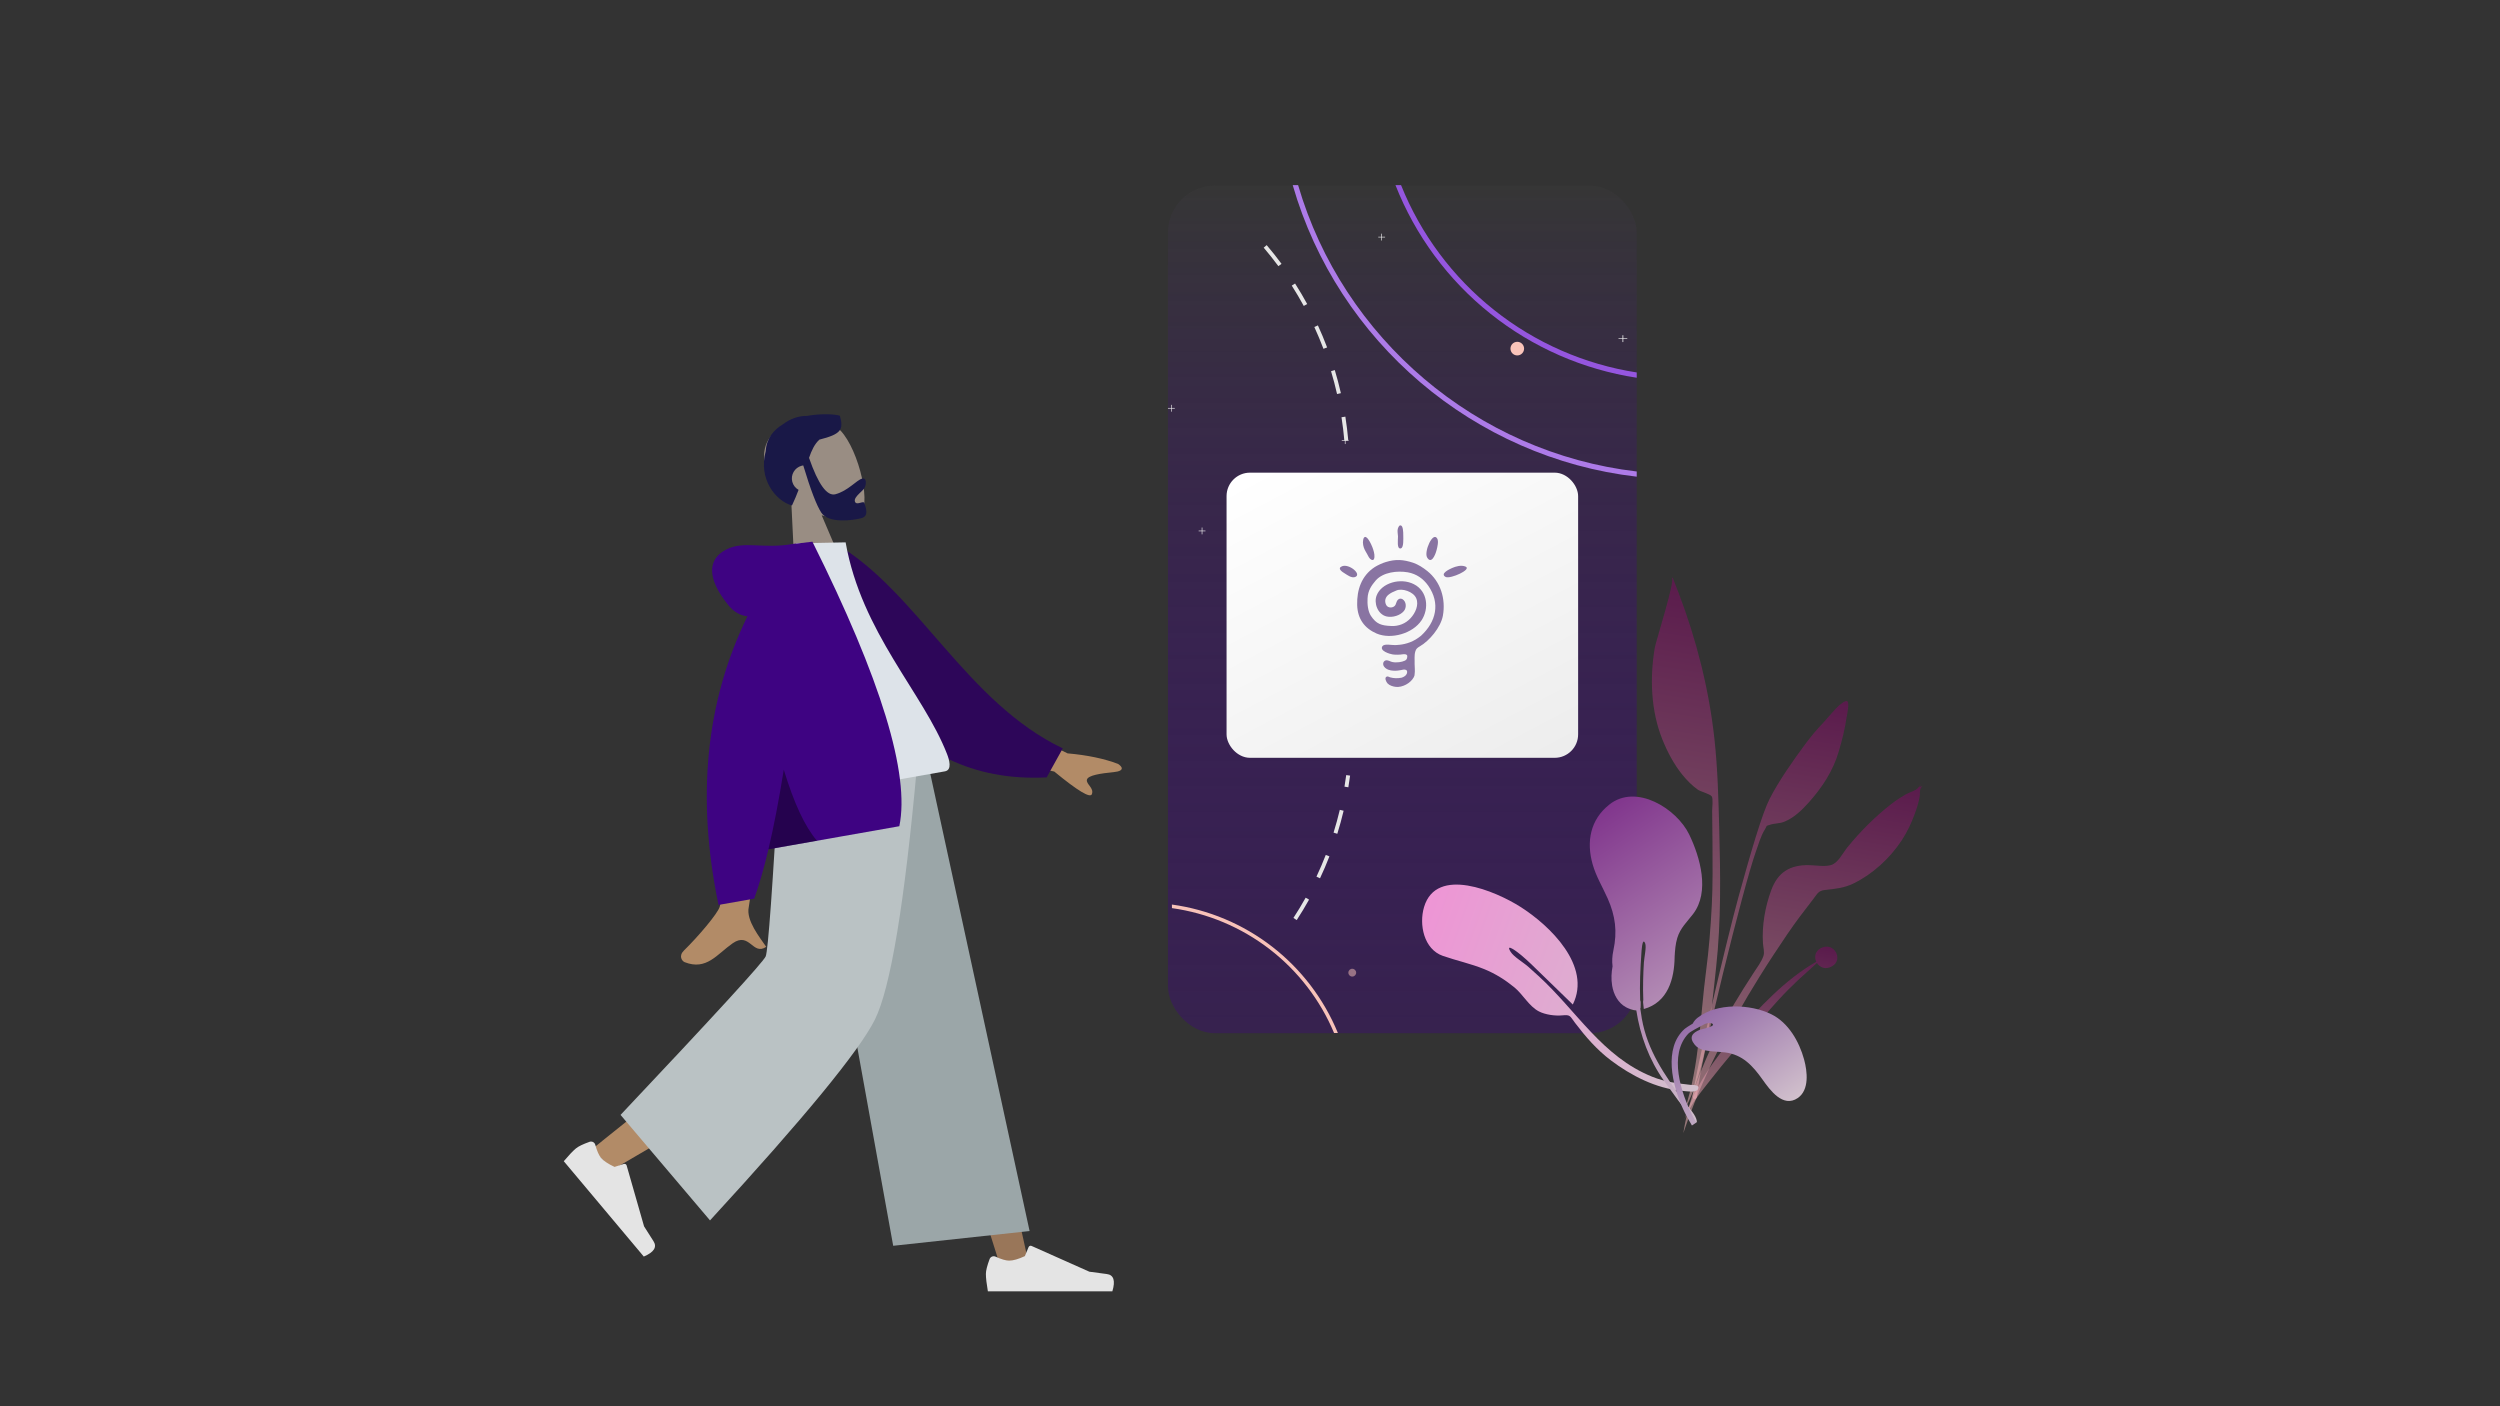<svg width="1280" height="720" viewBox="0 0 1280 720" fill="none" xmlns="http://www.w3.org/2000/svg">
<rect x="0" y="0" width="1280" height="720" fill="#333333" stroke="none"/>
<rect x="598" y="95" width="240" height="434" rx="24" fill="url(#paint0_linear)"/>
<path d="M717.337 94.777H714.476C724.634 120.588 741.389 143.281 763.065 160.588C784.742 177.895 810.581 189.21 838 193.402V190.698C811.295 186.551 786.128 175.526 764.972 158.709C743.817 141.891 727.401 119.859 717.337 94.777V94.777Z" fill="#9556DF"/>
<path d="M683.046 528.903L684.991 528.875C677.824 511.444 666.204 496.199 651.291 484.661C636.378 473.123 618.695 465.697 600.009 463.125L600.036 464.962C618.236 467.511 635.459 474.746 650.013 485.956C664.567 497.167 675.951 511.967 683.046 528.903V528.903Z" fill="#FAC4BA" fill-opacity="0.99"/>
<path d="M664.626 94.777H661.869C684.927 174.811 754.502 234.388 838 244.063V241.402C755.95 231.771 687.571 173.328 664.626 94.777Z" fill="#AD7BE8"/>
<path d="M601.49 208.872H599.9V207.282H599.59V208.872H598V209.183H599.59V210.772H599.9V209.183H601.49V208.872Z" fill="#F2F2F2"/>
<path d="M617.193 271.685H615.603V270.095H615.294V271.685H613.703V271.996H615.294V273.585H615.603V271.996H617.193V271.685Z" fill="#F2F2F2"/>
<path d="M690.475 225.447H688.886V223.858H688.576V225.447H686.986V225.758H688.576V227.348H688.886V225.758H690.475V225.447Z" fill="#F2F2F2"/>
<path d="M795.164 254.237H793.575V252.647H793.265V254.237H791.675V254.548H793.265V256.137H793.575V254.548H795.164V254.237Z" fill="#F2F2F2"/>
<path d="M709.164 121.237H707.575V119.647H707.265V121.237H705.675V121.548H707.265V123.137H707.575V121.548H709.164V121.237Z" fill="#F2F2F2"/>
<path d="M833.164 173.237H831.119V171.647H830.721V173.237H828.675V173.548H830.721V175.137H831.119V173.548H833.164V173.237Z" fill="#F2F2F2"/>
<path d="M776.844 181.983C778.772 181.983 780.334 180.42 780.334 178.493C780.334 176.566 778.772 175.003 776.844 175.003C774.917 175.003 773.355 176.566 773.355 178.493C773.355 180.42 774.917 181.983 776.844 181.983Z" fill="#FAC4BA"/>
<path d="M717.844 315.983C719.772 315.983 721.334 314.42 721.334 312.493C721.334 310.566 719.772 309.003 717.844 309.003C715.917 309.003 714.355 310.566 714.355 312.493C714.355 314.42 715.917 315.983 717.844 315.983Z" fill="#FAC4BA"/>
<path d="M692.355 500.003C693.459 500.003 694.355 499.108 694.355 498.003C694.355 496.899 693.459 496.003 692.355 496.003C691.25 496.003 690.355 496.899 690.355 498.003C690.355 499.108 691.25 500.003 692.355 500.003Z" fill="#FAC4BA" fill-opacity="0.5"/>
<path d="M688.828 213.324L686.848 213.63C687.467 217.591 687.956 221.639 688.314 225.643L690.311 225.468C689.954 221.412 689.456 217.329 688.828 213.324Z" fill="#E6E6E6"/>
<path d="M683.411 189.473L681.491 190.057C682.652 193.896 683.69 197.831 684.571 201.748L686.534 201.303C685.635 197.342 684.58 193.364 683.411 189.473Z" fill="#E6E6E6"/>
<path d="M674.765 166.599L672.942 167.436C674.617 171.092 676.187 174.843 677.609 178.594L679.485 177.888C678.045 174.093 676.466 170.289 674.765 166.599Z" fill="#E6E6E6"/>
<path d="M663.075 145.155L661.382 146.228C663.537 149.613 665.605 153.12 667.524 156.636L669.286 155.676C667.349 152.117 665.256 148.575 663.075 145.155Z" fill="#E6E6E6"/>
<path d="M648.54 125.5L647.014 126.799C649.613 129.853 652.143 133.046 654.534 136.274L656.139 135.079C653.731 131.816 651.175 128.588 648.54 125.5Z" fill="#E6E6E6"/>
<path d="M688.375 402.767C688.701 400.816 688.998 398.825 689.261 396.848L691.249 397.111C690.984 399.111 690.683 401.124 690.354 403.097L688.375 402.767Z" fill="#E6E6E6"/>
<path d="M682.783 426.304L684.7 426.901C685.903 423.024 686.992 419.053 687.935 415.096L685.981 414.634C685.047 418.548 683.977 422.47 682.783 426.304Z" fill="#E6E6E6"/>
<path d="M674.023 448.84L675.843 449.693C677.574 446.022 679.194 442.24 680.663 438.453L678.791 437.723C677.339 441.468 675.736 445.21 674.023 448.84Z" fill="#E6E6E6"/>
<path d="M662.236 469.981L663.918 471.074C666.137 467.672 668.266 464.145 670.247 460.596L668.498 459.615C666.542 463.124 664.431 466.61 662.236 469.981Z" fill="#E6E6E6"/>
<path d="M651.963 285.019L653.969 284.983C654.006 287.008 654.008 289.043 653.977 291.034L651.972 291.002C652.002 289.035 652 287.022 651.963 285.019Z" fill="#E6E6E6"/>
<path opacity="0.5" fill-rule="evenodd" clip-rule="evenodd" d="M933.523 370.028C936.322 367.146 941.873 359.575 945.266 358.929C947.451 358.513 945.608 366.149 945.396 367.628C944.58 373.348 943.115 378.928 941.521 384.475C938.648 394.478 933.15 402.916 926.214 410.709C922.646 414.719 918.575 418.705 913.495 420.749C911.157 421.691 908.556 421.494 906.273 422.262C903.614 423.156 905.116 422.329 903.601 424.708C901.497 428.01 900.271 432.509 898.953 436.181C892.903 453.038 870.262 543.648 868.793 561.547C868.663 563.134 866.418 563.158 866.616 561.227C867.664 550.991 883.955 481.555 890.173 458.99C896.39 436.425 902.209 416.542 906.052 409.007C910.716 399.866 918.204 389.174 924.331 380.934C927.177 377.106 930.196 373.454 933.523 370.028Z" fill="url(#paint1_linear)"/>
<path opacity="0.5" fill-rule="evenodd" clip-rule="evenodd" d="M932.349 485.405C938.975 482.004 944.073 491.247 938.01 494.739C934.659 496.669 931.696 495.315 930.273 493.03C928.918 494.23 927.626 495.503 926.411 496.559C922.71 499.778 919.166 503.112 915.736 506.556C908.613 513.711 902.249 521.456 895.683 529.008C889.203 536.462 882.757 543.965 876.726 551.706C871.616 558.265 864.986 565.882 862.367 573.55C867.105 557.155 877.482 542.33 889.132 529.076C900.687 515.93 913.818 501.656 929.928 492.404C928.819 490.037 929.268 486.984 932.349 485.405Z" fill="url(#paint2_linear)"/>
<path opacity="0.5" fill-rule="evenodd" clip-rule="evenodd" d="M859.541 303.813C868.558 327.488 875.005 352.939 877.766 378.112C879.439 393.364 879.842 408.805 880.245 424.134C880.868 447.869 881.258 471.565 878.657 495.202C876.042 518.976 873.989 546.552 862.619 568.03C870.179 545.585 870.446 520.445 873.521 497.133C874.988 486.004 875.848 474.888 876.434 463.685C877.003 452.816 876.837 441.882 876.794 431.001C876.773 425.702 876.708 420.404 876.626 415.107C876.602 413.526 877.219 408.946 876.413 407.74C875.601 406.525 870.663 405.291 869.216 404.263C866.301 402.193 863.679 399.496 861.421 396.729C857.09 391.424 853.638 384.846 851.098 378.501C845.222 363.818 844.637 346.958 847.289 331.472C847.804 328.465 857.852 296.81 855.979 296.052C856.118 295.933 856.251 295.809 856.38 295.679C857.456 298.381 858.503 301.095 859.541 303.813Z" fill="url(#paint3_linear)"/>
<path opacity="0.5" fill-rule="evenodd" clip-rule="evenodd" d="M981.859 403.61C982.097 403.363 983.662 401.631 983.01 401.653C984.337 401.608 980.898 403.502 984.339 402.553C982.586 403.746 983.165 405.754 982.875 407.692C982.404 410.839 981.378 413.87 980.293 416.848C978.579 421.557 976.428 426.057 973.681 430.251C967.695 439.392 958.693 447.672 948.824 452.403C943.952 454.739 939.489 455.084 934.264 455.681C930.964 456.058 930.451 457.652 928.283 460.448C923.768 466.271 919.319 472.081 915.181 478.186C910.241 485.476 905.407 492.792 900.754 500.27C885.081 525.46 871.361 551.961 861.867 580.143C864.487 563.058 871.256 546.116 878.847 530.649C884.376 519.38 890.932 508.713 897.784 498.213C899.444 495.669 901.859 492.442 902.863 489.501C903.566 487.44 902.784 485.223 902.634 482.909C902.049 473.898 903.754 464.181 906.896 455.72C910.36 446.39 916.624 442.807 926.224 442.948C929.735 442.999 934.066 443.882 937.447 442.924C941.13 441.881 943.385 436.872 945.873 433.823C952.557 425.634 960.167 417.973 968.53 411.512C970.846 409.723 973.284 408.12 975.83 406.681C977.435 405.773 980.665 404.855 981.859 403.61Z" fill="url(#paint4_linear)"/>
<path fill-rule="evenodd" clip-rule="evenodd" d="M405.129 256.682C398.532 252.179 393.207 245.92 391.622 237.733C387.058 214.142 420.937 210.523 430.393 220.513C439.849 230.503 447.039 260.343 439.424 264.622C436.388 266.328 428.897 266.149 420.697 263.82L433.469 293.74L407.274 300.759L405.129 256.682Z" fill="#998D83"/>
<path fill-rule="evenodd" clip-rule="evenodd" d="M414.222 234.418C418.935 247.993 423.442 254.204 427.744 253.051C434.197 251.322 438.585 245.794 441.416 245.036C443.481 244.483 443.706 247.166 442.846 249.431C442.137 251.3 437.044 254.282 437.695 256.71C438.345 259.139 442.185 256.096 442.571 257.536C443.209 259.918 445.173 264.192 441.002 265.31C436.78 266.441 424.269 268.159 420.531 262.505C418.118 258.857 415.028 250.784 411.259 238.288C410.995 238.326 410.73 238.381 410.466 238.452C406.849 239.421 404.696 243.112 405.656 246.697C406.144 248.517 407.34 249.959 408.873 250.812C407.926 253.338 406.821 256.007 405.487 258.814C397.012 256.425 388.177 245.153 392.049 231.013C392.42 224.495 396.035 220.097 400.919 217.197C404.722 214.276 409.11 212.886 413.144 212.945C420.661 211.6 427.82 212.063 430.033 212.884C431.881 219.781 431.081 222.188 419.517 225.094C417.084 227.333 415.592 230.467 414.222 234.418Z" fill="#191847"/>
<path fill-rule="evenodd" clip-rule="evenodd" d="M420.028 391.974L475.488 531.804L512.686 650.019H527.374L470.507 391.974L420.028 391.974Z" fill="#997659"/>
<path fill-rule="evenodd" clip-rule="evenodd" d="M408.86 391.974C408.269 441.112 399.656 507.267 398.28 510.33C397.363 512.372 365.695 538.339 303.275 588.232L313.392 599.016C387.041 556.239 425.57 531.998 428.978 526.293C434.09 517.735 450.734 438.983 464.096 391.974H408.86Z" fill="#B28B67"/>
<path fill-rule="evenodd" clip-rule="evenodd" d="M301.855 584.609C298.457 585.81 296.117 586.949 294.833 588.026C293.272 589.335 291.213 591.507 288.654 594.54C290.174 596.35 303.829 612.624 329.621 643.361C334.879 641.11 336.529 638.478 334.57 635.464C332.611 632.45 331.007 629.926 329.76 627.892L320.835 596.712C320.664 596.112 320.038 595.764 319.438 595.936C319.428 595.939 319.418 595.942 319.407 595.945L314.645 597.456C311.341 595.916 309.026 594.355 307.698 592.773C306.62 591.488 305.649 589.277 304.787 586.141L304.787 586.141C304.456 584.937 303.212 584.23 302.009 584.561C301.957 584.575 301.906 584.591 301.855 584.609Z" fill="#E4E4E4"/>
<path fill-rule="evenodd" clip-rule="evenodd" d="M506.671 644.672C505.407 648.046 504.775 650.571 504.775 652.247C504.775 654.284 505.114 657.258 505.793 661.167C508.157 661.167 529.401 661.167 569.525 661.167C571.181 655.692 570.225 652.736 566.657 652.299C563.089 651.863 560.124 651.469 557.764 651.117L528.142 637.911C527.572 637.657 526.904 637.913 526.65 638.483C526.646 638.493 526.642 638.503 526.638 638.513L524.733 643.131C521.43 644.673 518.746 645.443 516.681 645.443C515.003 645.443 512.686 644.766 509.729 643.41L509.729 643.41C508.594 642.89 507.253 643.388 506.733 644.523C506.71 644.572 506.69 644.621 506.671 644.672Z" fill="#E4E4E4"/>
<path fill-rule="evenodd" clip-rule="evenodd" d="M457.316 637.843L527.153 630.293L475.396 391.974H412.845L457.316 637.843Z" fill="#9BA6A8"/>
<path fill-rule="evenodd" clip-rule="evenodd" d="M317.72 570.833L363.529 624.845C411.779 572.352 439.908 538.1 447.918 522.089C455.927 506.079 463.128 462.707 469.519 391.974H399.098C395.607 454.202 393.254 486.764 392.039 489.659C390.823 492.555 366.051 519.613 317.72 570.833Z" fill="#BAC2C4"/>
<path fill-rule="evenodd" clip-rule="evenodd" d="M506.526 366.046L546.595 385.725C556.679 386.612 565.289 388.41 572.427 391.118C574.196 392.233 576.535 394.709 570.121 395.341C563.708 395.973 556.99 396.924 556.496 399.226C556.001 401.527 560.284 403.42 559.03 406.63C558.194 408.769 551.781 404.905 539.79 395.038L502.082 386.731L506.526 366.046ZM370.396 390.973L393.666 386.963C387.441 435.619 384.004 461.459 383.357 464.483C381.902 471.287 389.056 479.997 392.303 484.783C385.309 489.5 383.911 476.843 375.119 482.963C367.094 488.549 361.739 497.051 350.55 492.633C349.174 492.089 347.308 489.46 350.199 486.638C357.402 479.608 367.477 467.75 368.504 464.25C369.904 459.478 370.534 435.052 370.396 390.973Z" fill="#B28B67"/>
<path fill-rule="evenodd" clip-rule="evenodd" d="M419.361 282.222L428.694 278.883C469.807 303.277 494.867 359.65 544.137 383.166L535.894 398.015C458.326 402.048 426.828 333.451 419.361 282.222Z" fill="#2D0659"/>
<path fill-rule="evenodd" clip-rule="evenodd" d="M398.631 409.948C437.213 403.145 465.594 398.141 483.772 394.936C487.663 394.249 485.944 388.789 484.884 386.067C472.653 354.656 441.128 324.03 432.956 277.688L407.722 278.187C393.141 314.277 393.173 355.541 398.631 409.948Z" fill="#DDE3E9"/>
<path fill-rule="evenodd" clip-rule="evenodd" d="M382.691 315.548C378.944 315.157 375.7 313.276 372.959 309.904C361.141 295.37 362.818 285.924 371.896 281.316C380.975 276.708 390.589 281.207 405.873 278.512C406.704 278.366 407.475 278.283 408.184 278.265L415.95 277.346C451.125 347.847 465.96 396.406 460.455 423.023L393.441 434.84C391.095 444.752 388.663 453.174 386.143 460.103L367.884 463.323C356.416 408.334 361.352 359.076 382.691 315.548Z" fill="#3E0382"/>
<path fill-rule="evenodd" clip-rule="evenodd" d="M401.297 394.062C406.499 411.237 412.17 423.368 418.31 430.455L393.441 434.84C396.178 423.277 398.797 409.684 401.297 394.062V394.062Z" fill="black" fill-opacity="0.4"/>
<rect x="628" y="242" width="180" height="146" rx="12" fill="url(#paint5_linear)"/>
<path fill-rule="evenodd" clip-rule="evenodd" d="M729.116 464.395C726.433 473.432 729.043 486.039 738.754 489.417C745.811 491.871 753.071 493.391 760.023 496.23C765.579 498.5 770.668 501.693 775.311 505.493C779.776 509.146 782.858 515.234 787.938 517.85C791.175 519.517 796.126 520.217 799.768 519.874C804.197 519.458 803.694 520.126 806.451 523.751C811.853 530.856 817.559 537.457 824.749 542.886C835.105 550.706 847.833 557.267 860.948 558.458C862.613 558.609 868.453 559.72 869.391 557.603C870.439 555.238 866.859 555.598 865.761 555.473C858.754 554.672 852.627 553.985 845.963 551.302C820.249 540.95 807.301 517.586 787.681 499.671C786.679 498.705 784.249 496.589 782.659 495.142C780.148 492.857 775.026 489.933 773.399 487.268C770.333 482.247 777.562 487.927 778.923 489.09C780.645 490.56 782.466 492.16 783.94 493.596C790.783 500.192 798.226 507.507 805.278 514.316C815.07 494.595 793.528 473.841 778.385 464.259C765.909 456.365 735.469 443.175 729.116 464.395Z" fill="url(#paint6_linear)"/>
<path fill-rule="evenodd" clip-rule="evenodd" d="M823.985 411.924C814.202 419.66 812.132 430.917 815.428 442.519C817.203 448.772 820.546 454.179 823.156 460.079C827.083 468.955 828.121 476.98 826.06 486.556C825.422 489.522 825.291 492.215 825.631 494.776C825.034 497.96 824.85 501.234 825.426 504.7C826.16 509.128 828.453 513.495 832.497 515.693C833.585 516.283 836 517.313 837.791 517.317C839.76 530.263 844.438 542.754 851.937 553.337C856.464 559.726 861.138 566.02 865.856 572.268C867.124 573.946 869.62 576.446 868.515 572.95C867.505 569.751 863.714 566.206 861.752 563.471C852.196 550.149 843.531 538.02 840.621 521.545C840.316 519.818 840.054 518.078 839.824 516.331C839.848 516.284 839.865 516.233 839.884 516.183C839.921 516.186 839.957 516.191 839.995 516.193C839.987 516.092 839.984 515.966 839.985 515.823C840.042 515.506 840.042 515.155 840.016 514.78C840.052 513.758 840.073 512.572 839.779 512.127C839.777 512.124 839.771 512.12 839.769 512.116C839.447 504.129 839.839 496.116 840.386 488.15C840.381 488.209 840.774 479.203 842.324 483.001C843.07 484.831 841.859 490.078 841.683 492.664C841.307 498.407 841.101 505.501 841.367 512.05C841.132 512.526 841.314 513.968 841.461 515.034C841.518 515.586 841.591 516.131 841.633 516.622C853.937 513.206 857.286 501.254 857.41 489.878C857.41 489.864 857.41 489.851 857.41 489.838C857.594 486.594 857.827 483.339 858.768 480.242C860.338 475.075 863.721 472.084 866.879 467.944C875.49 456.656 870.552 439.008 864.872 427.262C858.465 414.011 837.712 401.006 823.985 411.924Z" fill="url(#paint7_linear)"/>
<path fill-rule="evenodd" clip-rule="evenodd" d="M868.479 574.77L866.268 576.25C864.565 573.374 862.915 570.47 861.543 567.417C856.296 555.742 851.529 536.626 862.549 526.784C862.955 526.421 864.598 525.305 866.676 524.085C867.269 522.921 868.116 521.891 869.185 521.068C879.027 513.375 896.18 513.988 906.992 519.337C915.709 523.651 921.19 533.307 923.687 542.417C925.359 548.516 926.482 558.055 920.468 562.181C912.943 567.344 906.305 558.217 902.491 552.836C897.42 545.683 892.253 539.954 883.19 538.831C881.079 538.57 878.935 538.531 876.821 538.295C873.51 537.926 869.949 537.663 867.699 534.893C864.596 531.07 866.405 528.797 870.423 527.203C871.108 526.932 878.949 525.601 876.625 524.06C875.915 523.589 874.573 523.738 873.057 524.191C869.568 526.014 865.416 528.199 864.465 529.191C854.2 539.884 860.671 559.685 866.515 571.106C867.146 572.339 867.805 573.559 868.479 574.77V574.77Z" fill="url(#paint8_linear)"/>
<path d="M730.787 292.377C728.588 290.625 726.206 289.057 723.549 288.134C718.419 286.474 714.662 286.197 709.532 287.766C707.883 288.227 705.318 289.426 703.852 290.348C697.072 294.776 694.69 301.97 694.873 309.718C695.056 316.821 698.63 321.709 704.859 324.384C712.28 327.52 723.366 324.384 727.855 317.559C731.703 311.748 731.062 302.708 723.916 299.111C717.044 295.606 707.333 298.465 704.859 304.83C703.302 308.704 705.318 314.515 709.898 315.622C713.013 316.36 716.953 315.068 718.785 312.854C720.251 311.102 720.068 307.966 718.052 306.767C717.503 306.49 716.861 306.398 716.312 306.674C715.945 306.859 715.579 307.136 715.395 307.505C714.937 308.243 714.846 308.98 714.479 309.718C713.563 311.379 710.631 311.563 709.715 309.718C708.707 307.689 709.349 305.844 710.723 304.645C712.006 303.538 713.38 302.985 714.937 302.339C717.869 301.048 723.641 302.893 725.107 306.306C726.573 309.718 724.649 313.869 722.267 316.452C719.701 319.311 716.037 320.695 712.372 320.51C707.241 320.326 704.676 319.496 701.928 315.345C700.37 313.039 700.004 309.165 700.187 306.398C700.37 302.247 702.294 299.664 704.401 297.174C708.158 292.931 715.395 292.101 720.801 293.023C725.29 293.853 728.68 296.251 731.245 299.849C737.567 308.888 735.276 318.389 727.58 325.491C726.847 326.137 725.84 326.783 724.832 327.428C720.984 329.734 717.044 330.195 714.479 330.288C712.647 330.38 708.982 329.458 707.883 330.749C705.959 333.239 711.731 334.9 713.105 335.084C714.479 335.269 716.678 335.269 718.235 334.992C718.694 334.9 720.526 334.807 720.526 335.914C720.526 336.099 720.526 335.545 720.526 336.099C720.526 337.575 719.793 338.036 719.152 338.312C717.777 338.958 715.029 339.419 712.922 338.958C712.006 338.774 711.364 338.312 710.448 338.128C708.982 337.759 707.883 339.05 708.249 340.434C708.524 341.633 709.807 342.555 710.906 342.924C714.021 344.031 718.052 342.924 718.052 342.924C719.243 342.555 720.434 343.017 720.434 343.755C720.434 344.124 720.434 344.124 720.434 344.4C720.343 345.23 719.61 346.337 717.594 346.983C715.67 347.352 713.655 347.352 711.731 346.798C711.181 346.614 710.54 346.153 709.99 346.429C708.616 346.983 709.807 349.289 710.448 349.935C711.547 351.041 713.197 351.503 714.662 351.687C717.961 352.056 722.175 349.842 723.824 346.798C724.191 346.153 724.282 345.692 724.282 345.23C724.557 343.478 724.282 341.264 724.282 339.973C724.374 337.759 724.007 335.73 724.649 333.516C725.015 332.225 725.656 331.671 726.939 330.933C731.795 328.166 737.658 321.248 738.758 315.253C740.315 306.582 737.567 297.82 730.787 292.377Z" fill="#8974A2"/>
<path d="M717.213 280.777C718.767 280.423 718.479 275.996 718.479 274.137C718.479 272.012 718.306 269.533 717.385 269.091C716.579 268.737 716.061 269.445 715.659 270.773C715.371 271.747 715.716 273.606 715.774 274.668C715.774 276.528 715.083 281.308 717.213 280.777Z" fill="#8974A2"/>
<path d="M735.561 281.531C735.974 279.946 736.634 277.142 735.891 275.801C733.663 271.777 728.961 282.506 730.693 285.432C732.756 288.968 734.819 284.457 735.561 281.531Z" fill="#8974A2"/>
<path d="M750.272 290.059C748.084 289.19 745.398 289.98 743.409 290.85C742.017 291.482 737.044 293.774 740.227 295.434C742.614 296.541 753.951 291.482 750.272 290.059Z" fill="#8974A2"/>
<path d="M700.443 284.564C701.011 285.703 701.791 286.727 702.856 286.727C703.352 286.727 703.636 286.044 703.707 285.247C703.849 283.54 703.21 281.604 702.643 280.124C702.075 278.644 699.592 273.18 698.244 275.457C697.96 275.912 697.818 277.165 697.818 277.734C697.818 278.644 698.031 279.669 698.315 280.466C698.882 282.06 699.805 283.198 700.443 284.564Z" fill="#8974A2"/>
<path d="M687.091 289.936C684.419 291.072 687.341 292.888 688.594 293.645C689.846 294.402 691.933 296.066 693.77 295.461C697.528 294.099 690.681 288.423 687.091 289.936Z" fill="#8974A2"/>
<defs>
<linearGradient id="paint0_linear" x1="718" y1="95" x2="718" y2="529" gradientUnits="userSpaceOnUse">
<stop stop-color="#363636"/>
<stop offset="1" stop-color="#3E0382" stop-opacity="0.35"/>
</linearGradient>
<linearGradient id="paint1_linear" x1="923.516" y1="355.386" x2="889.672" y2="566.256" gradientUnits="userSpaceOnUse">
<stop stop-color="#820366"/>
<stop offset="1" stop-color="#FBBEBE"/>
<stop offset="1" stop-color="#7148A0"/>
</linearGradient>
<linearGradient id="paint2_linear" x1="909.826" y1="480.523" x2="894.078" y2="578.64" gradientUnits="userSpaceOnUse">
<stop stop-color="#820366"/>
<stop offset="1" stop-color="#FBBEBE"/>
<stop offset="1" stop-color="#7148A0"/>
</linearGradient>
<linearGradient id="paint3_linear" x1="881.842" y1="299.765" x2="839.385" y2="564.301" gradientUnits="userSpaceOnUse">
<stop stop-color="#820366"/>
<stop offset="1" stop-color="#FBBEBE"/>
<stop offset="1" stop-color="#7148A0"/>
</linearGradient>
<linearGradient id="paint4_linear" x1="938.643" y1="394.513" x2="907.67" y2="587.494" gradientUnits="userSpaceOnUse">
<stop stop-color="#820366"/>
<stop offset="1" stop-color="#FBBEBE"/>
<stop offset="1" stop-color="#7148A0"/>
</linearGradient>
<linearGradient id="paint5_linear" x1="641.953" y1="242" x2="734.886" y2="418.114" gradientUnits="userSpaceOnUse">
<stop stop-color="white"/>
<stop offset="1" stop-color="#EDEDED"/>
</linearGradient>
<linearGradient id="paint6_linear" x1="724.493" y1="477.319" x2="878.48" y2="532.061" gradientUnits="userSpaceOnUse">
<stop stop-color="#EE95D5"/>
<stop offset="1" stop-color="#D1C0CC"/>
</linearGradient>
<linearGradient id="paint7_linear" x1="811.587" y1="420.143" x2="900.676" y2="553.237" gradientUnits="userSpaceOnUse">
<stop stop-color="#81368D"/>
<stop offset="1" stop-color="#D1C0CC"/>
</linearGradient>
<linearGradient id="paint8_linear" x1="870.282" y1="520.263" x2="905.188" y2="572.41" gradientUnits="userSpaceOnUse">
<stop stop-color="#966EA9"/>
<stop offset="1" stop-color="#D1C0CC"/>
</linearGradient>
</defs>
</svg>
